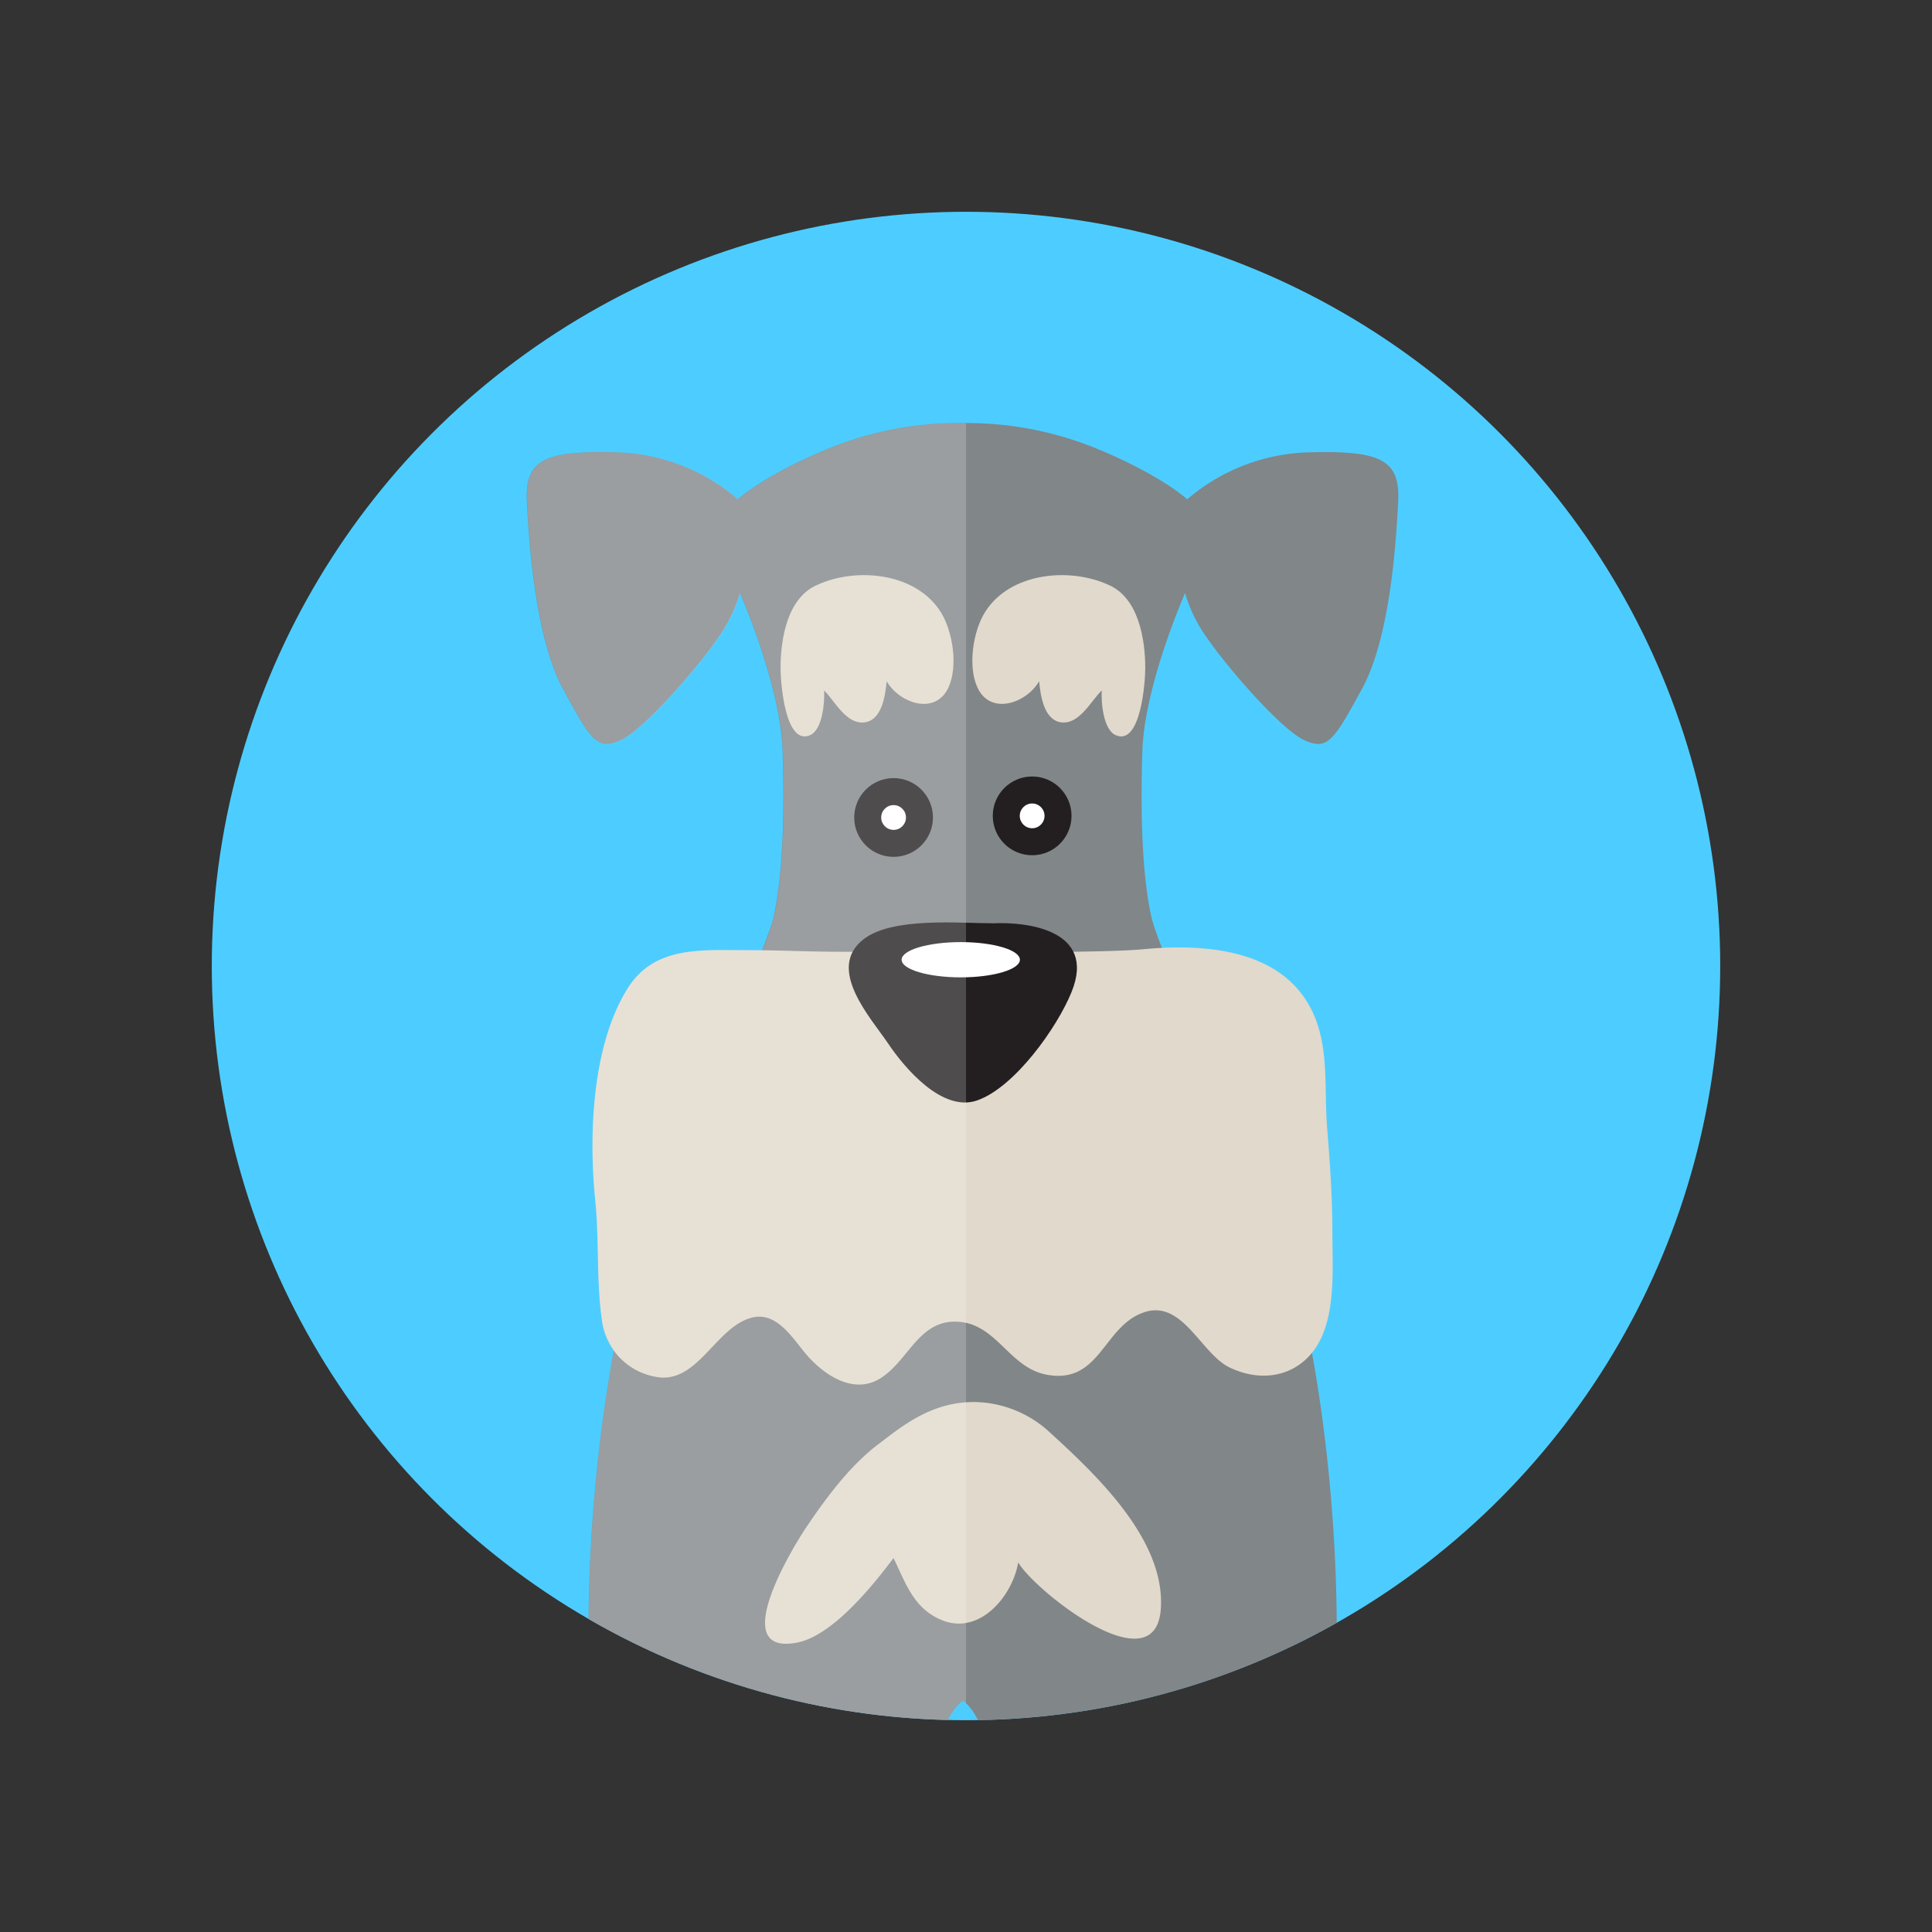 <svg xmlns="http://www.w3.org/2000/svg" xmlns:xlink="http://www.w3.org/1999/xlink" viewBox="0 0 262 262"><rect x="0" y="0" width="262" height="262" fill="#333333" stroke="none"/><defs><style>.cls-1{fill:none;}.cls-2{fill:#4dcdff;}.cls-3{clip-path:url(#clip-path);}.cls-4{fill:#818689;}.cls-5{fill:#e1d9cb;}.cls-6{fill:#231f20;}.cls-7,.cls-8{fill:#fff;}.cls-8{opacity:0.2;}</style><clipPath id="clip-path"><circle class="cls-1" cx="131" cy="131" r="102.28"/></clipPath></defs><g id="objects"><circle class="cls-2" cx="131" cy="131" r="102.28"/><g class="cls-3"><path class="cls-4" d="M177.23,61.35A26.4,26.4,0,0,0,161,67.71s-3.44-3.24-12.43-6.94a46.41,46.41,0,0,0-17.72-3.4h-.63a46.41,46.41,0,0,0-17.72,3.4c-9,3.7-12.43,6.94-12.43,6.94a26.36,26.36,0,0,0-16.19-6.36c-9.83-.29-12.72.86-12.43,6.65s1.15,18.5,4.91,25.44,4.63,8.38,7.81,6.94,10.41-9.83,13-13.59a20.4,20.4,0,0,0,3.18-6.36s5.49,12.43,5.78,21.39,0,16.77-1.16,22.26S91.6,155.36,87.68,166c-5.63,15.28-9,44.16-7.52,65.34,1.67,24.8,5.65,47.08,10.41,61.58,5.39,16.44,7.51,21.39,9.25,23.42s19.66,3.47,25.73,2.31c1.81-.35,3.51-.67,5-1,1.52.38,3.21.7,5,1,6.07,1.16,24-.29,25.73-2.31s3.86-7,9.26-23.42c4.76-14.5,8.73-36.78,10.4-61.58,1.43-21.18-1.88-50.06-7.51-65.34-3.93-10.64-16.19-36.42-17.35-41.92s-1.45-13.3-1.16-22.26,5.79-21.39,5.79-21.39a20.11,20.11,0,0,0,3.18,6.36c2.6,3.76,9.83,12.14,13,13.59s4,0,7.8-6.94,4.63-19.66,4.92-25.44S187.06,61.06,177.23,61.35ZM134.45,266.61a66.74,66.74,0,0,1-3.87,18.85,66,66,0,0,1-3.87-18.85c-1.18-18.5-1-32.22,3.87-36C135.44,234.39,135.62,248.11,134.45,266.61Z"/><path class="cls-5" d="M114,129.07c-4.27,0-8.45-.22-12.69-.22-6.22,0-12.62-.62-16.25,5.26-4.84,7.83-5.23,20-4.33,28.8.53,5.24.13,10.76.88,16a8.9,8.9,0,0,0,8.07,7.9c5,.27,7.44-6.52,11.86-8,3.44-1.2,5.6,2.15,7.49,4.49,2.35,2.9,6.61,6.06,10.46,3.55s5.17-8,10.55-7.6c5.17.39,6.86,6.23,11.88,7.17,7.32,1.37,7.67-6.63,13.27-8.47,5.2-1.72,7.68,5.64,11.57,7.5,5.16,2.47,10.62.76,12.74-4.79,1.57-4.11,1.19-9.34,1.18-13.64,0-4.71-.32-9.29-.7-14-.5-6.05.53-12.3-3-17.58-4.68-7-14.59-7.44-22.21-6.69C147.71,129.37,118.75,129.06,114,129.07Z"/><path class="cls-5" d="M132.54,190.14c-6.18-.2-10.33,3.38-13.49,5.76-3.82,2.89-7.08,7.31-9.74,11.26-1.82,2.71-10.84,17.51-1.14,15.58,4.8-1,10.18-7.7,13-11.45,1.68,3.43,2.75,7,6.82,8.52,5,1.81,9.33-3.43,10.09-7.93,2.2,3.81,18.63,16.88,19.34,6.28.64-9.48-9.05-18.44-15.39-24.22A15.34,15.34,0,0,0,132.54,190.14Z"/><path class="cls-5" d="M110.85,79.31c-4.1,1.73-5,7.39-5,11.28,0,1.94.62,10.57,4,9.11,1.71-.74,2-4.52,1.91-6.06,1.42,1.34,2.95,4.63,5.48,4.32,2.36-.3,2.82-3.64,3-5.58,1.72,3,6.68,4.74,8.43.74,1.26-2.88.52-7.55-1.1-10.13C124.16,77.6,116.06,76.91,110.85,79.31Z"/><path class="cls-5" d="M150.31,79.31c4.09,1.73,5,7.39,5,11.28,0,1.94-.62,10.57-4,9.11-1.71-.74-2-4.52-1.9-6.06-1.43,1.34-3,4.63-5.49,4.32-2.36-.3-2.82-3.64-3-5.58-1.72,3-6.68,4.74-8.42.74-1.26-2.88-.53-7.55,1.09-10.13C137,77.6,145.09,76.91,150.31,79.31Z"/><path class="cls-6" d="M134.78,125.21c-4.67,0-13.83-.89-17.72,2.2-5.08,4,1.08,10.68,3.35,14.06s7.37,9.41,12.1,7.76c5.09-1.77,10.86-9.9,12.8-14.69C148.79,126,139,125,134.78,125.21Z"/><ellipse class="cls-7" cx="130.29" cy="130.15" rx="8.02" ry="2.39"/><circle class="cls-6" cx="121.18" cy="110.86" r="5.34"/><circle class="cls-7" cx="121.18" cy="110.86" r="1.68"/><circle class="cls-6" cx="139.97" cy="110.64" r="5.34"/><circle class="cls-7" cx="139.97" cy="110.64" r="1.68"/><path class="cls-8" d="M131,284.24l-.42,1.22a66,66,0,0,1-3.87-18.85c-1.18-18.5-1-32.22,3.87-36a4,4,0,0,1,.42.41V57.38h-.74a46.41,46.41,0,0,0-17.72,3.4c-9,3.7-12.43,6.94-12.43,6.94a26.36,26.36,0,0,0-16.19-6.36c-9.83-.29-12.72.86-12.43,6.65s1.15,18.5,4.91,25.44,4.63,8.38,7.81,6.94,10.41-9.83,13-13.59a20.4,20.4,0,0,0,3.18-6.36s5.49,12.43,5.78,21.39,0,16.77-1.16,22.26a37.69,37.69,0,0,1-1.61,4.8c-.69,0-1.37,0-2.06,0-6.22,0-12.62-.62-16.25,5.25-4.84,7.84-5.23,20-4.33,28.81.53,5.24.13,10.76.88,16A9.78,9.78,0,0,0,83.27,183c-2.79,15-4.11,33.55-3.11,48.32,1.67,24.8,5.65,47.08,10.41,61.58,5.39,16.44,7.51,21.39,9.25,23.42s19.66,3.47,25.73,2.31c1.81-.35,3.51-.67,5-1l.42.1Z"/></g></g></svg>
